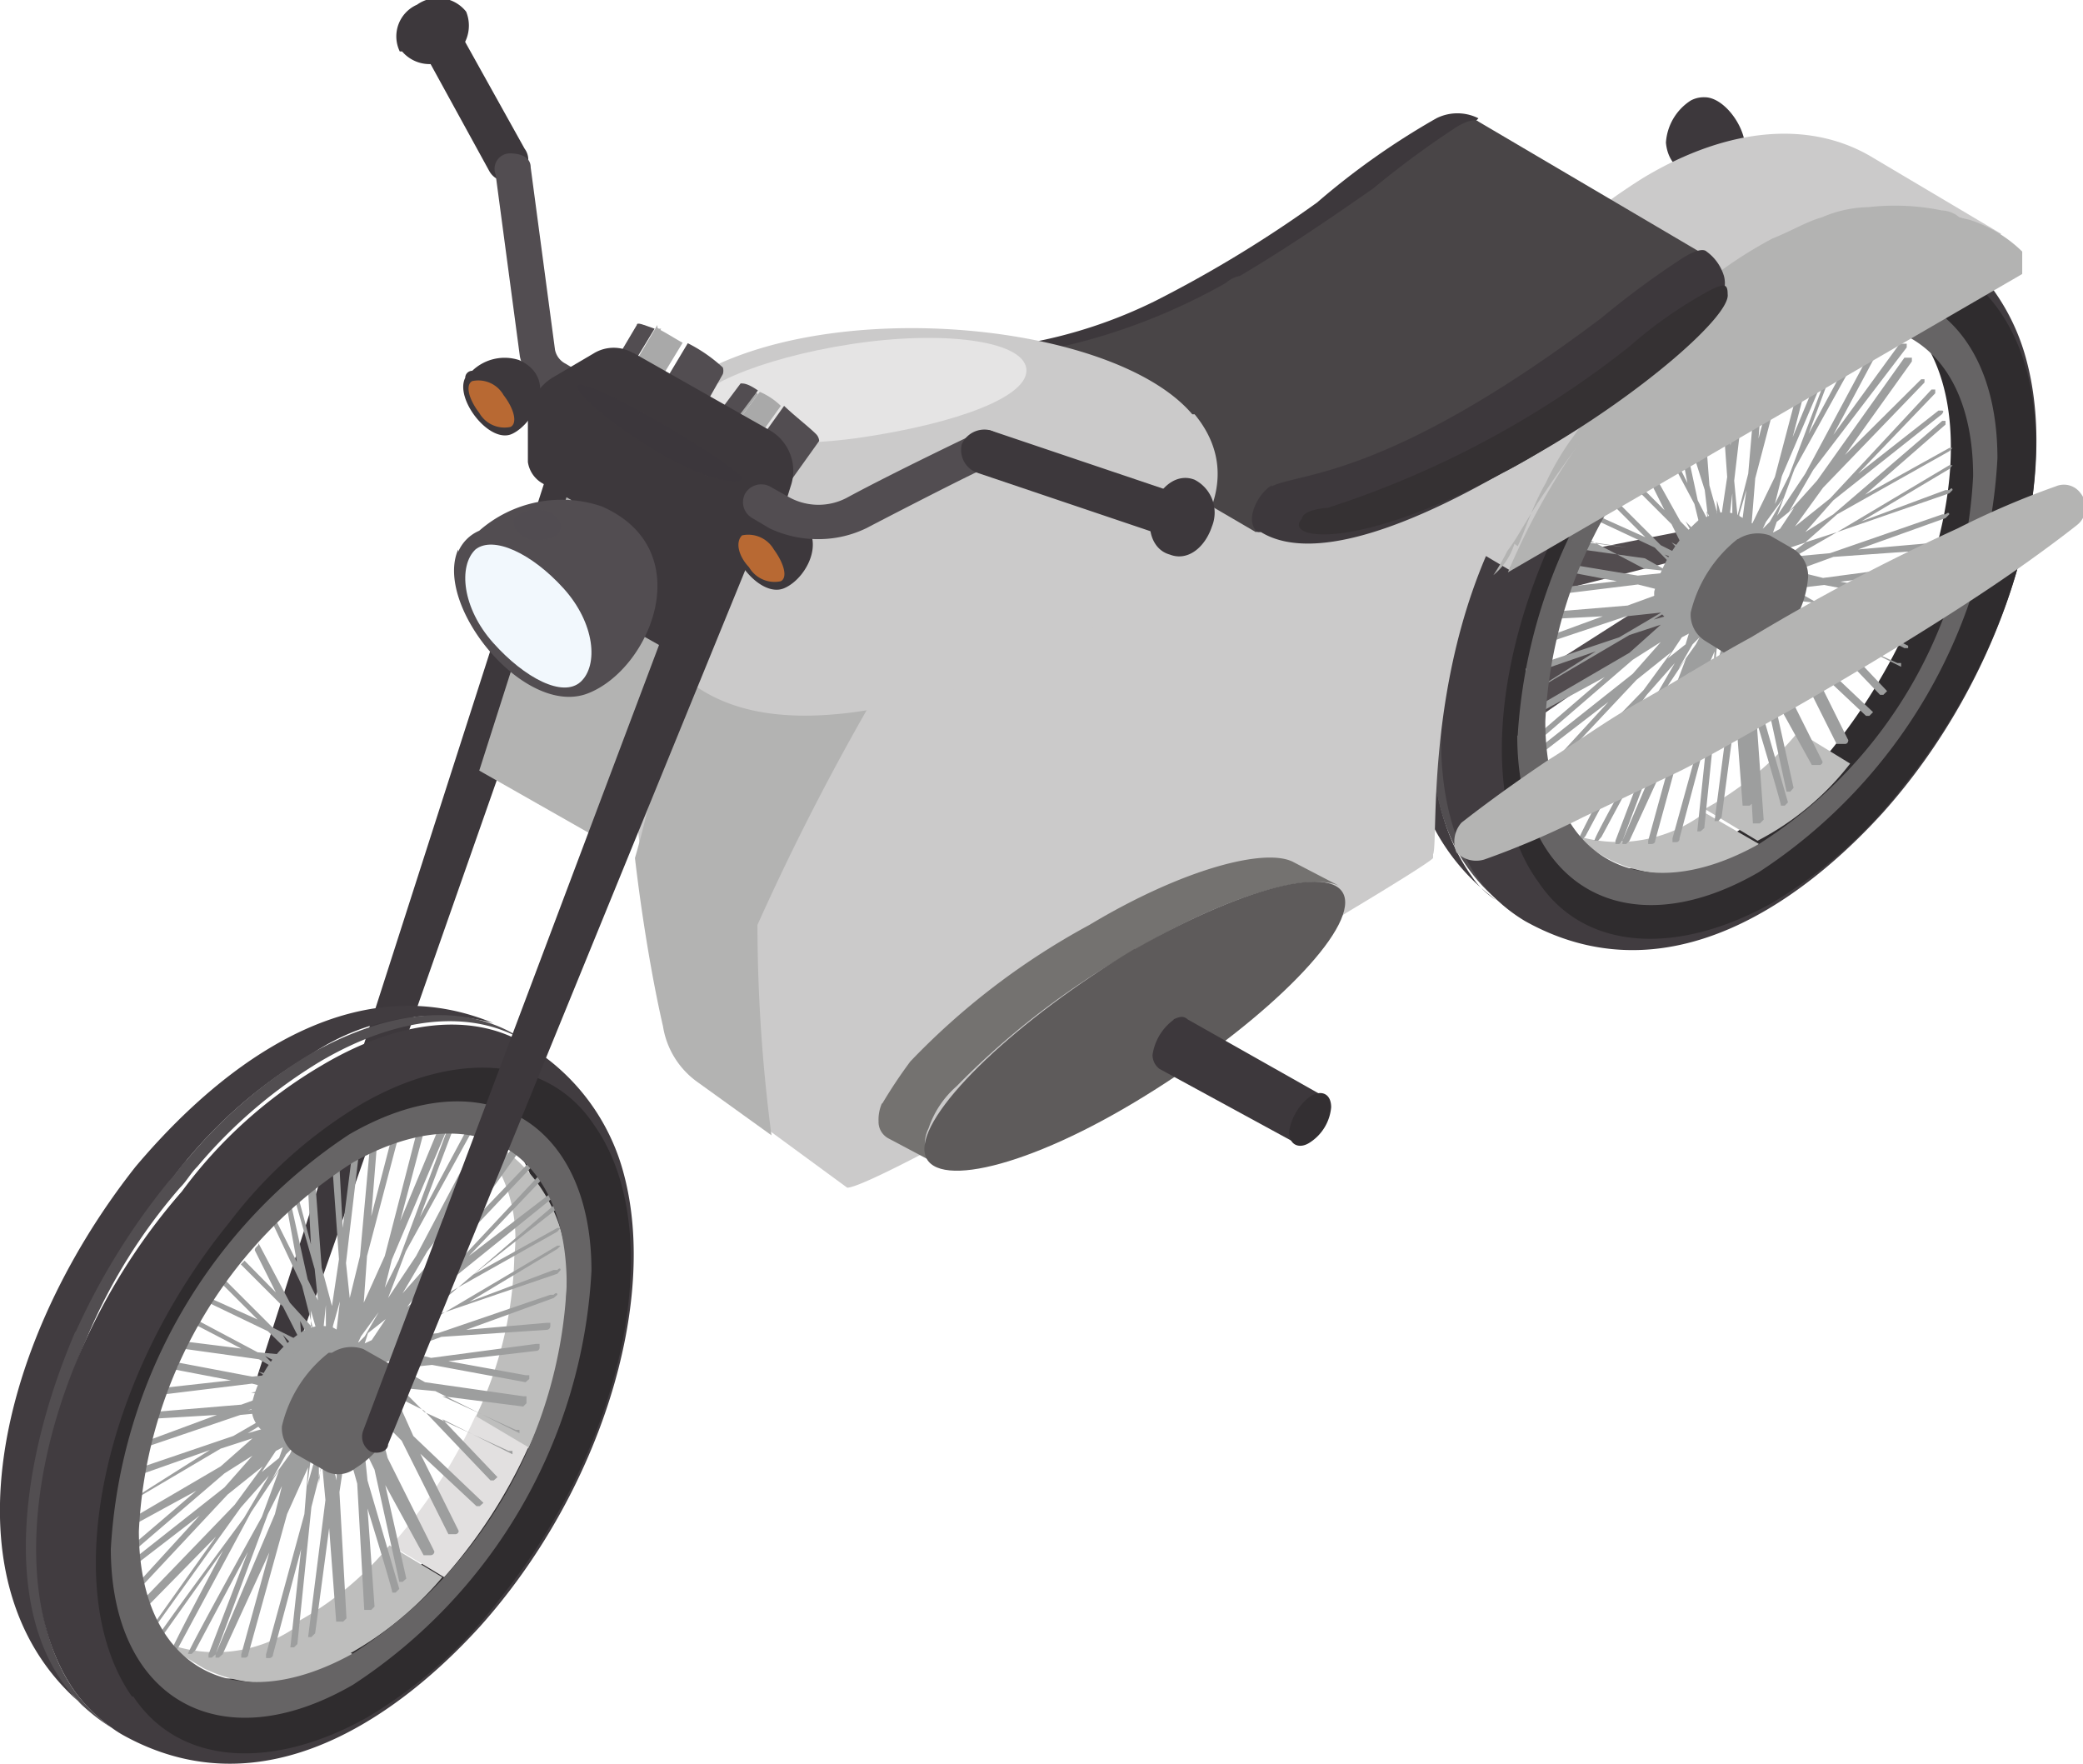 <svg id="Capa_1" data-name="Capa 1" xmlns="http://www.w3.org/2000/svg" viewBox="0 0 44.55 37.73"><defs><style>.cls-1{fill:#524c4f;}.cls-2,.cls-24{fill:#3d383c;}.cls-3{fill:#9d9e9e;}.cls-4{fill:#413c40;}.cls-5{fill:#524e51;}.cls-6{fill:#2f2c2e;}.cls-7{fill:#bebebd;}.cls-8{fill:#666465;}.cls-9{fill:#cbcaca;}.cls-10{fill:#b3b3b2;}.cls-11{fill:#e2e0e0;}.cls-12{fill:#494547;}.cls-13{fill:#353133;}.cls-14{fill:#747270;}.cls-15{fill:#5e5b5b;}.cls-16{fill:#e5e4e4;}.cls-17{fill:#b4b4b3;}.cls-18{fill:#332f32;}.cls-19,.cls-25{fill:#524d51;}.cls-20{fill:#b86933;}.cls-21{fill:#a9a9a9;}.cls-22{fill:#2d292b;}.cls-23{fill:#f2f8fd;}.cls-24,.cls-25{opacity:0.8;}</style></defs><path class="cls-1" d="M73.79,85.07l.37-.38-1.57,5.7-.83-.6,10.35-6.6-.15.23L81.89,83Zm8.4-2.7h.07a.34.34,0,0,1,.3.37l-.07.83c0,.07-.08.15-.15.22l-10.13,7c-.15.07-.3.15-.45.07a.52.52,0,0,1-.37-.67L73,84.47a1,1,0,0,1,.38-.38Z" transform="translate(-45.54 -71.14)"/><path class="cls-2" d="M57.59,80.19l-6.53,20.33a.29.29,0,0,0,.23.37.25.25,0,0,0,.37-.22l7.05-20.1a.61.61,0,0,0-.37-.75.56.56,0,0,0-.75.37" transform="translate(-45.54 -71.14)"/><path class="cls-2" d="M82,73.22c.52,0,1.12,1,.75,1.42s-1.5.45-1.58-.45a1.16,1.16,0,0,1,.53-.9.59.59,0,0,1,.3-.07" transform="translate(-45.54 -71.14)"/><path class="cls-3" d="M82,82.22a.79.79,0,0,1,.68-.08l.52.3a.68.68,0,0,1,.3.6,2.15,2.15,0,0,1-1,1.65.59.59,0,0,1-.6.08l-.68-.38a.66.66,0,0,1-.3-.6,3.11,3.11,0,0,1,1-1.57" transform="translate(-45.54 -71.14)"/><path class="cls-4" d="M78.44,78.69h0c1.2-1.42,4.2-4.5,7.65-3.07a4.78,4.78,0,0,0-3.9.67,10,10,0,0,0-3,2.7c-2.93,3.6-3.9,8.48-2.18,10.88a1.75,1.75,0,0,0,.53.52c-3.23-2.4-2.1-7.72.9-11.7" transform="translate(-45.54 -71.14)"/><path class="cls-5" d="M77.24,82.22a13.9,13.9,0,0,1,2-3.23c.15-.15.22-.3.37-.45a10.56,10.56,0,0,1,2.63-2.25,4.44,4.44,0,0,1,4.35-.45l.22.15c-1.12-.67-2.7-.52-4.35.45a10.35,10.35,0,0,0-2.62,2.25c-.15.15-.23.3-.38.45a12.11,12.11,0,0,0-2,3.23c-1.27,2.92-1.42,5.92-.22,7.57a3.57,3.57,0,0,0,1,.9L78,90.69a3.46,3.46,0,0,1-1-.9c-1.27-1.65-1.05-4.65.23-7.57" transform="translate(-45.54 -71.14)"/><path class="cls-4" d="M80.69,80.19a7.63,7.63,0,0,1,2.7-2.32c1.87-1.05,3.67-1,4.65.37,1.5,2.1.6,6.38-2,9.53a9.1,9.1,0,0,1-2.7,2.4c-1.88,1-3.68,1-4.65-.38-1.5-2.17-.6-6.45,2-9.6m-3.53,9.75a3.46,3.46,0,0,0,1,.9c3.37,1.88,6.45-1,7.65-2.32,2.55-2.85,3.82-6.9,3.07-9.68a4.56,4.56,0,0,0-2.1-2.77c-1.12-.68-2.7-.53-4.35.45a10,10,0,0,0-3,2.7C76.49,82.74,75.51,87.62,77.16,89.94Z" transform="translate(-45.54 -71.14)"/><path class="cls-6" d="M79.79,81.77c2-3.45,4.72-4.58,5.92-4.28.08,0,.08,0,.15.08a1.81,1.81,0,0,1,.75.75c1.35,1.87.53,5.7-1.72,8.62a7.67,7.67,0,0,1-2.4,2.1,3.48,3.48,0,0,1-3.45.38c-.08-.08-.15-.08-.23-.23s-1.87-2.77,1-7.42M78.44,90c1,1.5,3,1.57,5,.45a10.07,10.07,0,0,0,2.85-2.55c2.7-3.38,3.6-7.88,2-10.13-1.05-1.5-3-1.57-5-.45a10.07,10.07,0,0,0-2.85,2.55C77.76,83.27,76.86,87.84,78.44,90Z" transform="translate(-45.54 -71.14)"/><path class="cls-7" d="M83.16,89.19,82,88.52a3.06,3.06,0,0,1-3.23.3l1.13.67A3,3,0,0,0,83.16,89.19Z" transform="translate(-45.54 -71.14)"/><path class="cls-7" d="M85.11,87.47,84,86.79a6.87,6.87,0,0,1-2,1.65l1.13.68A6,6,0,0,0,85.11,87.47Z" transform="translate(-45.54 -71.14)"/><path class="cls-3" d="M80.91,84.39l.6-.37h.15l-.22.22Zm.3.83.3-.45.15-.08-.07.23Zm.23.22.3-.52.15-.15-.08.15Zm.45-2.32h-.23l-.37-.38.45.23Zm0-.3-.3-.53.37.38.08.22Zm.15-.75.15.3v.37l-.08-.07Zm.15,3.52.07-.6.08-.15v.23Zm.07-3.3v-.45l.15.53v.07Zm-.6.9.08.08h-.23L81.14,83Zm-.15.3.15.08-.22.07L81,83.57Zm-.07.3h.15l-.15.08-.53.07Zm1,1.28.07-.3v.07l-.07.68Zm.07-2.63v-.07l.08-.68v.45Zm.15,2.4v-.07l.15.22v.38Zm.15-2.62-.07.15v-.23l.15-.52Zm.08,2.32h0l.15.68-.15-.3Zm.15,0L83,84.32l.15.07.3.53Zm.22-.3L83.24,84h.22l.38.37Zm.15-.3-.07-.07h.22l.38.22Zm.15-.22-.15-.08.23-.07.45.07Zm.08-.3-.15-.08.15-.07.52-.08Zm0-.3h-.15l.22-.23.45-.15ZM83.91,82l-.3.45-.15.08.08-.23Zm-.22-.22-.3.52-.15.15.07-.15ZM78.21,86h0l2.18-1.28.67-.22-.67.6-2.18,1.27v.15l1.65-.9-1.57,1.35v.15l2.17-1.87.6-.38-.6.68-2.17,1.72v.15l1.65-1.27-1.58,1.72V88l2.18-2.32.75-.6-.6.82-2.18,2.25v.08h.15l1.58-1.65s-1.43,2-1.43,2h.08L80.76,86l.6-.68-.52.9s-2,2.63-2,2.7H79l1.43-2s-1.13,2.1-1.13,2.18h.08l.07-.08L81,86.12l.6-.9-.38,1S79.64,89,79.64,89.12h.08l.07-.08,1.13-2.1-.83,2.18v.07h.08l.07-.07,1.13-3,.3-.6-.15.6-1.28,3v.07h.08l.07-.07,1-2.18-.6,2.18v.07h.07s.08,0,.08-.07l.82-3,.45-1.05-.07,1-.83,3v.08h.08a.07.07,0,0,0,.07-.08l.6-2.25-.22,2.1h.07l.08-.07.3-2.93.22-.9.08.75-.38,2.93h.08l.07-.08.3-2.25.15,2h.15l.08-.07-.15-2.7-.23-.38.22.83.15,2.7h.15l.08-.08-.15-2.1s.52,1.73.52,1.8h.08l.07-.07-.67-2.33L83,85.22l.23.45.52,2.4h.08l.07-.08L83.46,86l.83,1.5h.15a.07.07,0,0,0,.08-.07l-1-2-.23-.9.53.52,1,2H85c.07,0,.07-.08.07-.08l-.82-1.65,1.2,1.13h.07l.08-.08-1.5-1.42-.38-.75.6.3,1.43,1.5h.07l.08-.08-1.2-1.27,1.5.75v-.08h-.08l-1.8-.82-.52-.53.75.08,1.8.9V85h-.08l-1.5-.75,1.73.23.07-.08v-.07h-.07l-2.1-.3-.53-.3.68-.08,2,.38.08-.08v-.07h-.08l-1.65-.3,1.88-.23a.07.07,0,0,0,.07-.07v-.08h-.07l-2.25.3-.6-.15.82-.3L87,82.89s.08,0,.08-.07v-.08H87l-1.72.15,1.87-.67.08-.08s0-.07-.08,0h-.07l-2.4.83-.75.07.9-.52,2.4-.83.07-.07s0-.08-.07,0h-.08l-1.8.67,1.88-1.12.07-.08h-.07l-2.4,1.43-.68.22.68-.6,2.4-1.35.07-.07h-.07l-1.8,1,1.72-1.5v-.08h-.07l-2.33,2-.6.38.6-.68L87.07,80s.07-.08,0-.08H87l-1.72,1.35,1.65-1.72v-.08h-.08l-2.17,2.33-.75.6.6-.83,2.17-2.25v-.07h-.07L85,80.87l1.43-2v-.08h-.16l-1.87,2.63-.6.67.52-.9,2-2.62v-.08h-.15l-1.42,1.95,1.12-2.1v-.07h-.07l-.08.07-1.57,2.93-.6.9.37-1,1.58-2.85v-.07h-.08l-.07.07-1.13,2.1L85,78.32v-.08H85l-.07.08-1.13,3-.3.6.15-.6,1.28-3h-.15l-.9,2.17.52-2h-.15l-.75,2.85L83,82.37l.08-1,.75-2.85h-.15l-.53,2,.15-1.88c-.07,0-.07.08-.15.08l-.22,2.55-.23.9-.07-.75.3-2.55c-.08,0-.08.07-.15.07l-.23,1.73-.07-1.5c-.08,0-.08.07-.15.07l.15,2.1-.15,1-.23-.82-.15-2-.15.15.08,1.35L81.59,80l-.08.07L82,81.62l.08.67-.23-.45-.37-1.72c-.08.07-.08.07-.08.15l.23,1.2-.45-.9-.08.07.68,1.28.22.9-.52-.53L80.76,81c0,.07-.07.07-.07.15l.45.9-.68-.68-.07.08.9.9.37.75-.6-.3-1-1-.08.08.75.75-1-.45-.08.07,1.28.6.52.53-.75-.08-1.27-.67-.08.07,1,.15-1.2-.15c0,.08-.08.08-.08.15l1.65.23.53.3-.68.07L79,83.19c0,.08,0,.08-.08.15l1.2.23-1.35.15c0,.07,0,.07-.07.15l1.87-.23.6.15-.82.3-1.8.15c0,.08,0,.08-.08.15l1.35-.07-1.42.52c0,.08,0,.08-.08.15l2-.67.75-.08-.9.53-2,.67v.15l1.5-.52-1.57,1C78.21,85.89,78.21,86,78.21,86Z" transform="translate(-45.54 -71.14)"/><path class="cls-8" d="M78.59,86.57a9.9,9.9,0,0,1,4.57-7.88c2.55-1.42,4.58-.3,4.58,2.63a9.9,9.9,0,0,1-4.58,7.87c-2.55,1.43-4.57.3-4.57-2.62m-.6.3c0,3.22,2.32,4.57,5.17,2.92a11.28,11.28,0,0,0,5.1-8.85c0-3.22-2.32-4.57-5.17-2.92A11.48,11.48,0,0,0,78,86.87Z" transform="translate(-45.54 -71.14)"/><path class="cls-8" d="M82.71,82.67a.79.79,0,0,1,.68-.08l.52.3a.68.68,0,0,1,.3.6,2.15,2.15,0,0,1-1,1.65.59.59,0,0,1-.6.08L82,84.84a.66.66,0,0,1-.3-.6,2.85,2.85,0,0,1,1-1.57" transform="translate(-45.54 -71.14)"/><path class="cls-9" d="M75.06,81.69a19.1,19.1,0,0,1,2.63-4.2,13.7,13.7,0,0,1,3-2.55c1.87-1.12,3.6-1.2,4.87-.45l2.78,1.65-10.5,7.13v.07l-2.78-1.65" transform="translate(-45.54 -71.14)"/><path class="cls-10" d="M83.46,76.59a5.34,5.34,0,0,1,4.2-.75,2.85,2.85,0,0,1,1.13.68V77l-11,6.38a15.3,15.3,0,0,1,5.7-6.83" transform="translate(-45.54 -71.14)"/><path class="cls-10" d="M78,82.82c.15-.3.3-.83.6-1.35a6,6,0,0,1,.52-.9c.23-.3.38-.6.68-1s.52-.67.75-1l.9-.9a9.32,9.32,0,0,1,2-1.43c.38-.15.75-.37,1.05-.45a2.62,2.62,0,0,1,1-.22,5,5,0,0,1,1.57.07.63.63,0,0,1,.38.15.28.28,0,0,1,.15.08,2,2,0,0,0-.6-.08,5.89,5.89,0,0,0-1.5.15,4.53,4.53,0,0,0-.9.3,5.89,5.89,0,0,0-1,.53c-.3.22-.67.45-1,.67l-1,.75c-.3.3-.6.53-.9.83s-.52.6-.82.9a21.07,21.07,0,0,0-1.28,1.72c-.37.53-.6,1-.82,1.28a5,5,0,0,1-.3.52,1.42,1.42,0,0,0,.45-.67" transform="translate(-45.54 -71.14)"/><path class="cls-9" d="M76.19,89.49c-.23.3-11.78,7.05-12.53,7.05l-3.07-2.25a1.81,1.81,0,0,1-.75-1.2,50.58,50.58,0,0,1-.9-7.12,5.28,5.28,0,0,1,.22-1.88,4.58,4.58,0,0,1,2.33-2.4,13.17,13.17,0,0,1,3.22-1c.9-.23,1.73-.38,2.63-.6s1.57-.38,2.4-.53c1.57-.3,3.07-.6,4.65-.82a23,23,0,0,1,2.32-.3,5.14,5.14,0,0,1,2.4,1,.5.5,0,0,1,.08.75c-3.38,3.45-2.85,8.92-3,9.22" transform="translate(-45.54 -71.14)"/><path class="cls-10" d="M59.69,87.17a17.91,17.91,0,0,1,1-3.53l3.68,2.18a53.11,53.11,0,0,0-2.63,5.1,34.79,34.79,0,0,0,.3,4.5l-1.57-1.13a1.81,1.81,0,0,1-.75-1.2c-.23-1-.45-2.32-.6-3.6.22-.75.37-1.5.6-2.32" transform="translate(-45.54 -71.14)"/><path class="cls-3" d="M52,99.62a.79.79,0,0,1,.68-.08l.52.3a.68.68,0,0,1,.3.6,2.15,2.15,0,0,1-1,1.65.59.59,0,0,1-.6.08l-.68-.38a.66.66,0,0,1-.3-.6A2.53,2.53,0,0,1,52,99.62" transform="translate(-45.54 -71.14)"/><path class="cls-4" d="M48.44,96.09h0c1.2-1.42,4.2-4.5,7.65-3.07a4.78,4.78,0,0,0-3.9.67,10,10,0,0,0-3,2.7c-2.93,3.6-3.9,8.48-2.18,10.88a1.75,1.75,0,0,0,.53.52c-3.3-2.47-2.18-7.8.9-11.7" transform="translate(-45.54 -71.14)"/><path class="cls-5" d="M47.16,99.62a14.63,14.63,0,0,1,2-3.23c.15-.15.23-.3.38-.45a10.35,10.35,0,0,1,2.62-2.25c1.58-.9,3.15-1.12,4.35-.45l.23.15c-1.13-.67-2.7-.52-4.35.45a10.56,10.56,0,0,0-2.63,2.25c-.15.15-.22.3-.37.45a11.85,11.85,0,0,0-2,3.23c-1.28,2.92-1.43,5.92-.23,7.57a3.46,3.46,0,0,0,1,.9l-.23-.15a3.57,3.57,0,0,1-1-.9c-1.28-1.72-1-4.72.22-7.57" transform="translate(-45.54 -71.14)"/><path class="cls-4" d="M50.61,97.52a7.84,7.84,0,0,1,2.7-2.33c1.88-1,3.68-1,4.65.38,1.5,2.1.6,6.37-2,9.52a8.73,8.73,0,0,1-2.7,2.4c-1.87,1.05-3.67,1-4.65-.37-1.5-2.18-.6-6.45,2-9.6m-3.45,9.82a3.46,3.46,0,0,0,1,.9c3.37,1.88,6.45-1,7.65-2.32,2.55-2.85,3.82-6.9,3.07-9.68a4.56,4.56,0,0,0-2.1-2.77c-1.12-.68-2.7-.53-4.35.45a10,10,0,0,0-3,2.7C46.41,100.07,45.44,104.94,47.16,107.34Z" transform="translate(-45.54 -71.14)"/><path class="cls-6" d="M49.71,99.09c2-3.45,4.73-4.57,5.93-4.27.07,0,.07,0,.15.07a1.81,1.81,0,0,1,.75.75c1.35,1.88.52,5.7-1.73,8.63a7.69,7.69,0,0,1-2.4,2.1,3.45,3.45,0,0,1-3.45.37c-.07-.07-.15-.07-.22-.22s-1.88-2.78,1-7.43m-1.35,8.33c1,1.5,3,1.57,5,.45a9.94,9.94,0,0,0,2.85-2.55c2.7-3.38,3.6-7.88,2-10.13-1-1.5-3-1.57-4.95-.45a9.94,9.94,0,0,0-2.85,2.55C47.69,100.67,46.79,105.17,48.36,107.42Z" transform="translate(-45.54 -71.14)"/><path class="cls-7" d="M53.09,106.52,52,105.84a3,3,0,0,1-3.22.3l1.12.68A3.06,3.06,0,0,0,53.09,106.52Z" transform="translate(-45.54 -71.14)"/><path class="cls-7" d="M56.31,95.72,55.19,95A3.18,3.18,0,0,1,56.54,98a8.27,8.27,0,0,1-.83,3.45l1.13.67a8.34,8.34,0,0,0,.82-3.45A3.3,3.3,0,0,0,56.31,95.72Z" transform="translate(-45.54 -71.14)"/><path class="cls-11" d="M56.84,102.09l-1.13-.67a11,11,0,0,1-1.8,2.77l1.13.68A11,11,0,0,0,56.84,102.09Z" transform="translate(-45.54 -71.14)"/><path class="cls-7" d="M55,104.87l-1.13-.68a6.83,6.83,0,0,1-2,1.65l1.12.68A7.19,7.19,0,0,0,55,104.87Z" transform="translate(-45.54 -71.14)"/><path class="cls-3" d="M50.84,101.79l.6-.37h.15l-.23.22Zm.3.83.3-.45.15-.08-.08.23Zm.22.15.3-.53.15-.15-.07.15Zm.45-2.25h-.22l-.38-.38.45.23Zm.08-.3-.3-.53.37.38.08.22Zm.07-.83.15.3v.38L52,100Zm.15,3.53.08-.6.07-.15v.22Zm.08-3.3v-.45l.15.52v.08Zm-.6,1,.07.08h-.22l-.38-.23Zm-.15.23.15.07-.23.08-.45-.08Zm-.08.3h.15l-.15.07-.52.08Zm1,1.27.08-.3v.08l-.08.67Zm.08-2.62v-.08l.07-.67v.45Zm.15,2.4v-.08l.15.23v.45Zm.15-2.63-.08.15v-.22l.15-.53Zm.07,2.33h0l.15.67-.15-.3Zm.15,0-.07-.23.15.08.3.52Zm.23-.23-.08-.22h.23l.37.37Zm.15-.3-.08-.07h.23l.37.22Zm.15-.3-.15-.07.22-.08.45.08Zm.07-.22-.15-.08.15-.07.53-.08Zm0-.3h-.15l.23-.23.45-.15Zm.23-1.2-.3.45-.15.07.07-.22Zm-.15-.15-.3.52-.15.15.07-.15Zm-5.55,4.2h0l2.17-1.28.68-.22-.68.6-2.17,1.27v.15l1.65-.9-1.58,1.35v.15l2.18-1.87.6-.38-.6.68-2.18,1.72v.15l1.65-1.27-1.57,1.72v.15l2.17-2.32.75-.6-.6.82-2.17,2.25v.08h.15L50.16,104s-1.42,2-1.42,2h.07l1.88-2.62.6-.68-.53.9s-1.95,2.63-1.95,2.7h.08l1.42-2s-1.12,2.1-1.12,2.18h.07l.08-.08,1.57-2.92.6-.9-.37,1s-1.58,2.85-1.58,2.93h.08l.08-.08,1.12-2.1L50,106.52v.07h.07l.08-.07,1.12-3,.3-.6-.15.6-1.27,3v.07h.07l.08-.07,1-2.18-.6,2.18v.07h.08a.07.07,0,0,0,.07-.07l.83-3,.45-1-.08,1-.82,3v.08h.07a.08.08,0,0,0,.08-.08l.6-2.25-.23,2.1h.08l.07-.07.3-2.93.23-.9.07.75-.37,2.93h.07l.08-.08.3-2.25.15,2h.15l.07-.07-.15-2.7.15-1,.23.82.15,2.7h.15l.07-.07-.15-2.1s.53,1.72.53,1.8H54l.08-.08-.68-2.32-.07-.68.22.45.53,2.4h.07l.08-.07-.45-2,.82,1.5h.15a.08.08,0,0,0,.08-.08l-1-2-.23-.9.53.53,1,2h.15a.07.07,0,0,0,.07-.07l-.82-1.65,1.2,1.12h.07l.08-.07-1.5-1.43L54,101l.6.3,1.43,1.5h.07l.08-.07L55,101.49l1.5.75v-.07h-.08l-1.8-.83-.52-.52.75.07,1.8.9v-.07h-.08L55,101l1.73.22.07-.07V101h-.07l-2.1-.3-.53-.3.68-.07,2,.37.08-.07v-.08h-.08l-1.65-.3,1.88-.22a.07.07,0,0,0,.07-.08v-.07h-.07l-2.25.3-.6-.15.82-.3,2.25-.15a.08.08,0,0,0,.08-.08v-.07h-.08l-1.72.15,1.87-.68.08-.07s0-.08-.08,0h-.07l-2.4.82-.75.08.9-.53,2.4-.82.07-.08s0-.07-.07,0h-.08l-1.8.68,1.88-1.13.07-.07h-.07l-2.4,1.42-.68.23.68-.6,2.4-1.35.07-.08h-.07l-1.8,1L57.44,97v-.07h-.07l-2.33,2-.6.37.6-.67,2.33-1.88s.07-.07,0-.07h-.08L55.57,98l1.65-1.73v-.07h-.08L55,98.49l-.75.6.6-.82L57,96v-.08h-.07l-1.58,1.65,1.43-2v-.07h-.15l-1.88,2.62-.6.68.53-.9,1.95-2.63v-.07h-.15L55,97.21l1.13-2.09V95h-.08l-.07.08L54.44,98l-.6.9.38-1,1.57-2.85V95h-.07l-.08.08-1.12,2.09L55.34,95V95h-.07l-.08.08-1.12,3-.3.6.15-.6,1.27-3H55l-.9,2.17.53-2h-.15L53.77,98l-.45,1,.07-1,.75-2.85H54l-.52,2,.15-1.88c-.08,0-.08.08-.15.08L53.24,98l-.22.9-.08-.75.3-2.55c-.07,0-.07.07-.15.07l-.22,1.73-.08-1.5c-.07,0-.07.07-.15.07l.15,2.1-.15,1-.22-.82-.15-2-.15.15.07,1.35-.3-1.12-.07.07.45,1.58.07.67-.22-.45-.38-1.72c-.07.07-.07.07-.07.15l.22,1.2-.45-.9-.07.07L52,98.64l.23.9L51.74,99l-.67-1.27c0,.07-.08.07-.08.15l.45.9-.67-.68-.08.08.9.9.38.75-.6-.3-1-1-.07.08.75.75-1-.45L50,99l1.27.61.53.52-.75-.07-1.28-.68-.07.08,1,.52-1.2-.15c0,.08-.07.08-.07.15l1.65.23.52.3-.67.07-1.58-.3c0,.08,0,.08-.07.15l1.2.23-1.35.15c0,.07,0,.07-.08.15l1.88-.23.6.15-.83.3-1.8.15c0,.08,0,.08-.07.15l1.35-.08-1.43.53c0,.07,0,.07-.07.15l2-.68.75-.07-.9.52-2,.68v.15l1.5-.53-1.58,1C48.14,103.29,48.14,103.29,48.14,103.37Z" transform="translate(-45.54 -71.14)"/><path class="cls-8" d="M48.51,103.89A9.9,9.9,0,0,1,53.09,96c2.55-1.43,4.57-.3,4.57,2.62a9.9,9.9,0,0,1-4.57,7.88c-2.55,1.42-4.58.3-4.58-2.63m-.6.38c0,3.22,2.33,4.57,5.18,2.92a11.28,11.28,0,0,0,5.1-8.85c0-3.22-2.33-4.57-5.18-2.92A11.39,11.39,0,0,0,47.91,104.27Z" transform="translate(-45.54 -71.14)"/><path class="cls-8" d="M52.64,100.07a.77.77,0,0,1,.67-.08l.53.3a.68.68,0,0,1,.3.6,2.13,2.13,0,0,1-1,1.65.59.59,0,0,1-.6.08l-.67-.38a.66.66,0,0,1-.3-.6,2.8,2.8,0,0,1,1-1.57" transform="translate(-45.54 -71.14)"/><path class="cls-2" d="M67.41,78.54a.29.29,0,0,1,.15-.07,10.26,10.26,0,0,0,2.7-.9,26.32,26.32,0,0,0,3.45-2.1,16,16,0,0,1,2.55-1.8,1,1,0,0,1,.9,0l-3.6,3.75-6.07,2.17a.63.63,0,0,1-.08-1" transform="translate(-45.54 -71.14)"/><path class="cls-12" d="M67.94,78.62a13,13,0,0,0,3.82-1.43.65.65,0,0,1,.3-.15c1.13-.67,2.1-1.35,2.85-1.87a19.32,19.32,0,0,1,1.73-1.28c.22-.15.45-.22.52-.15L82,76.59c-3,2.55-6.08,4.8-9.6,5.93l-4.88-2.85h-.07c-.23-.23.07-1,.45-1" transform="translate(-45.54 -71.14)"/><path class="cls-2" d="M72.74,81.54c.6-.3,2.47-.15,7.05-3.6a18.41,18.41,0,0,1,1.72-1.27c.23-.15.45-.23.53-.15a1,1,0,0,1,.37.52c.38,1.35-4.5,4.13-4.72,4.2-1.73,1-4,2-5.18,1.28h-.07c-.3-.23,0-.83.3-1" transform="translate(-45.54 -71.14)"/><path class="cls-13" d="M73.94,82a20.58,20.58,0,0,0,6.45-3.45,9.3,9.3,0,0,1,1.72-1.2c.3-.15.38-.15.38.08.07.45-1.8,2.1-4,3.37-3.83,2.25-5.55,1.88-5.1,1.43,0-.15.37-.23.6-.23" transform="translate(-45.54 -71.14)"/><path class="cls-14" d="M64.41,94.74a10.58,10.58,0,0,1,.6-.9,15.49,15.49,0,0,1,3.83-2.92c2-1.2,3.75-1.65,4.35-1.35l1,.52c-.6-.3-2.32.15-4.35,1.35A16.87,16.87,0,0,0,66,94.37a2.06,2.06,0,0,0-.6.9.76.76,0,0,0-.08.37.43.43,0,0,0,.23.38l-1-.53a.4.4,0,0,1-.22-.37.88.88,0,0,1,.07-.38" transform="translate(-45.54 -71.14)"/><path class="cls-15" d="M69.81,91.44c2.48-1.42,4.5-1.87,4.5-1s-2,2.77-4.5,4.27-4.5,1.88-4.5,1,2-2.78,4.5-4.28" transform="translate(-45.54 -71.14)"/><path class="cls-9" d="M71.09,80c2.1,2.55-2.93,5.77-7.28,6.37-2.85.38-4.5-.67-5-3.52a4.57,4.57,0,0,1,0-1.73c1-3.9,10.13-3.6,12.23-1.12" transform="translate(-45.54 -71.14)"/><path class="cls-16" d="M60.29,80c-.08-.53,1.5-1.2,3.45-1.5s3.67-.08,3.75.52S66,80.19,64,80.49s-3.68,0-3.75-.52" transform="translate(-45.54 -71.14)"/><path class="cls-17" d="M76.79,88.74s.75-.6,1.87-1.35c.6-.37,1.2-.82,2-1.27s1.5-.9,2.33-1.35a44.25,44.25,0,0,1,4.42-2.33,17.84,17.84,0,0,1,2.1-.9.44.44,0,0,1,.53.15.48.48,0,0,1-.08.68s-.75.6-1.87,1.35-2.7,1.72-4.28,2.62c-.82.45-1.57.9-2.32,1.28l-2.1,1a17.84,17.84,0,0,1-2.1.9.59.59,0,0,1-.6-.15.61.61,0,0,1,.15-.68" transform="translate(-45.54 -71.14)"/><path class="cls-2" d="M70.64,92.94c.15-.07.22-.07.3,0l2.92,1.65-.6,1L70.34,94a.37.37,0,0,1-.15-.3,1.13,1.13,0,0,1,.45-.75" transform="translate(-45.54 -71.14)"/><path class="cls-18" d="M73.11,95.34c0,.3.23.38.45.23a1,1,0,0,0,.45-.75c0-.3-.22-.38-.45-.23a1.17,1.17,0,0,0-.45.75" transform="translate(-45.54 -71.14)"/><path class="cls-2" d="M56.39,75a.26.26,0,0,0,.22-.08.4.4,0,0,0,.15-.6l-1.42-2.55a.41.41,0,0,0-.6-.15.4.4,0,0,0-.15.6L56,74.79a.43.43,0,0,0,.38.23" transform="translate(-45.54 -71.14)"/><path class="cls-19" d="M58.49,80.19a.38.38,0,0,0,.3-.15.4.4,0,0,0-.15-.52l-1-.6a.43.43,0,0,1-.23-.3l-.52-3.9c0-.23-.23-.3-.45-.3a.33.33,0,0,0-.3.45l.52,3.9a1.54,1.54,0,0,0,.6.9l1,.6a.27.27,0,0,1,.23-.08" transform="translate(-45.54 -71.14)"/><path class="cls-2" d="M55.49,79.22c-.23.45.52,1.42,1,1.2s1-1.2.15-1.58a1,1,0,0,0-1,.23.15.15,0,0,0-.15.15" transform="translate(-45.54 -71.14)"/><path class="cls-20" d="M55.64,79.29a.62.62,0,0,1,.67.3c.23.3.3.6.15.68a.62.62,0,0,1-.67-.3c-.23-.3-.3-.6-.15-.68" transform="translate(-45.54 -71.14)"/><path class="cls-21" d="M59,79.29l.68-1.12c-.08,0-.08,0-.08-.08l-.67,1.13C58.94,79.29,58.94,79.29,59,79.29Z" transform="translate(-45.54 -71.14)"/><path class="cls-19" d="M58.86,79.29l.68-1.12c-.23-.08-.38-.15-.38-.08l-.67,1.13C58.49,79.14,58.64,79.14,58.86,79.29Z" transform="translate(-45.54 -71.14)"/><path class="cls-19" d="M60.36,80.27,61,79.14A.24.24,0,0,0,61,79a3.23,3.23,0,0,0-.75-.52l-.67,1.12a3.23,3.23,0,0,1,.75.53A.23.23,0,0,1,60.36,80.27Z" transform="translate(-45.54 -71.14)"/><path class="cls-21" d="M59.46,79.59l.68-1.12c-.15-.08-.38-.23-.53-.3l-.67,1.12A4.54,4.54,0,0,1,59.46,79.59Z" transform="translate(-45.54 -71.14)"/><path class="cls-22" d="M59,79.29c-.45-.22-.6-.22-.37,0a6.07,6.07,0,0,0,1.27.83c.45.22.6.22.38,0A9.48,9.48,0,0,0,59,79.29" transform="translate(-45.54 -71.14)"/><path class="cls-21" d="M61,80.57l.75-1-.08-.08-.75,1Z" transform="translate(-45.54 -71.14)"/><path class="cls-19" d="M61,80.49l.75-1c-.22-.15-.3-.15-.37-.15l-.75,1A.73.73,0,0,1,61,80.49Z" transform="translate(-45.54 -71.14)"/><path class="cls-19" d="M62.31,81.62l.75-1.05a.23.23,0,0,0-.07-.15c-.15-.15-.45-.38-.68-.6l-.75,1.05a2.87,2.87,0,0,1,.68.6A.23.23,0,0,1,62.31,81.62Z" transform="translate(-45.54 -71.14)"/><path class="cls-21" d="M61.49,80.87l.75-1.05a1.47,1.47,0,0,0-.45-.3l-.75,1A1.47,1.47,0,0,1,61.49,80.87Z" transform="translate(-45.54 -71.14)"/><path class="cls-22" d="M61,80.57c-.45-.23-.6-.23-.38,0a6,6,0,0,0,1.2.9c.45.22.6.22.38,0a5.35,5.35,0,0,0-1.2-.9" transform="translate(-45.54 -71.14)"/><polygon class="cls-10" points="12.57 9.21 15.8 11.08 13.03 18.06 10.25 16.48 12.57 9.21"/><path class="cls-2" d="M60.81,83,60,85.14l-2.78-1.57.68-2.18c1,.53,2,1,2.92,1.65" transform="translate(-45.54 -71.14)"/><path class="cls-2" d="M60.74,82l-7.43,19.73a.37.37,0,0,0,.15.45c.15.07.38,0,.38-.15l8-19.58a.62.62,0,0,0-.3-.82.74.74,0,0,0-.82.37" transform="translate(-45.54 -71.14)"/><path class="cls-2" d="M59.09,78.69,62,80.34a1,1,0,0,1,.45,1.2l-.37,1.2a.81.81,0,0,1-.3.38l-.9.52-3.75-2.17a.63.63,0,0,1-.3-.45v-.9a1.12,1.12,0,0,1,.52-.9l.9-.53a.82.82,0,0,1,.83,0" transform="translate(-45.54 -71.14)"/><path class="cls-2" d="M61.26,82.52c-.22.45.53,1.42,1.05,1.2s1-1.2.15-1.58a1,1,0,0,0-1.05.23l-.15.15" transform="translate(-45.54 -71.14)"/><path class="cls-20" d="M61.41,82.59a.63.63,0,0,1,.68.3c.22.3.3.6.15.68a.63.63,0,0,1-.68-.3c-.22-.23-.3-.53-.15-.68" transform="translate(-45.54 -71.14)"/><path class="cls-19" d="M63.06,82.67a2.34,2.34,0,0,0,1-.23c1-.52,2.62-1.35,2.7-1.35a.39.39,0,1,0-.38-.67s-1.72.82-2.7,1.35a1.3,1.3,0,0,1-1.27,0L62,81.54a.4.4,0,0,0-.52.15.39.39,0,0,0,.15.53l.37.22a2.41,2.41,0,0,0,1.05.23" transform="translate(-45.54 -71.14)"/><path class="cls-2" d="M70.56,82.59a.49.49,0,0,0,.45-.3.5.5,0,0,0-.3-.6l-4-1.35a.53.53,0,0,0-.6.3.52.52,0,0,0,.3.6l4,1.35h.15" transform="translate(-45.54 -71.14)"/><path class="cls-19" d="M55.34,82.89c-.53,1.2,1.42,3.6,2.77,3.08s2.4-3.08.3-4a2.67,2.67,0,0,0-2.62.52.86.86,0,0,0-.45.45" transform="translate(-45.54 -71.14)"/><path class="cls-23" d="M55.71,82.89c.38-.3,1.2.08,1.88.83s.75,1.65.37,2-1.2-.08-1.87-.83-.75-1.65-.38-2" transform="translate(-45.54 -71.14)"/><path class="cls-2" d="M54.14,72.24a.77.77,0,0,0,1,.15.79.79,0,0,0,.37-1,.77.77,0,0,0-1.05-.15.74.74,0,0,0-.37,1" transform="translate(-45.54 -71.14)"/><path class="cls-2" d="M70.56,83c.38.15.75-.15.9-.6a.79.79,0,0,0-.37-1c-.38-.15-.75.15-.9.6s0,.9.37,1" transform="translate(-45.54 -71.14)"/><path class="cls-24" d="M57.89,79.37c-.08.15.6.75,1.57,1.35s1.8.82,1.95.67-3.37-2.25-3.52-2" transform="translate(-45.54 -71.14)"/><path class="cls-25" d="M57.21,82.07c.3.07.38.3.3.45s-.45.22-.67.15-.38-.3-.3-.45a.7.7,0,0,1,.67-.15" transform="translate(-45.54 -71.14)"/></svg>